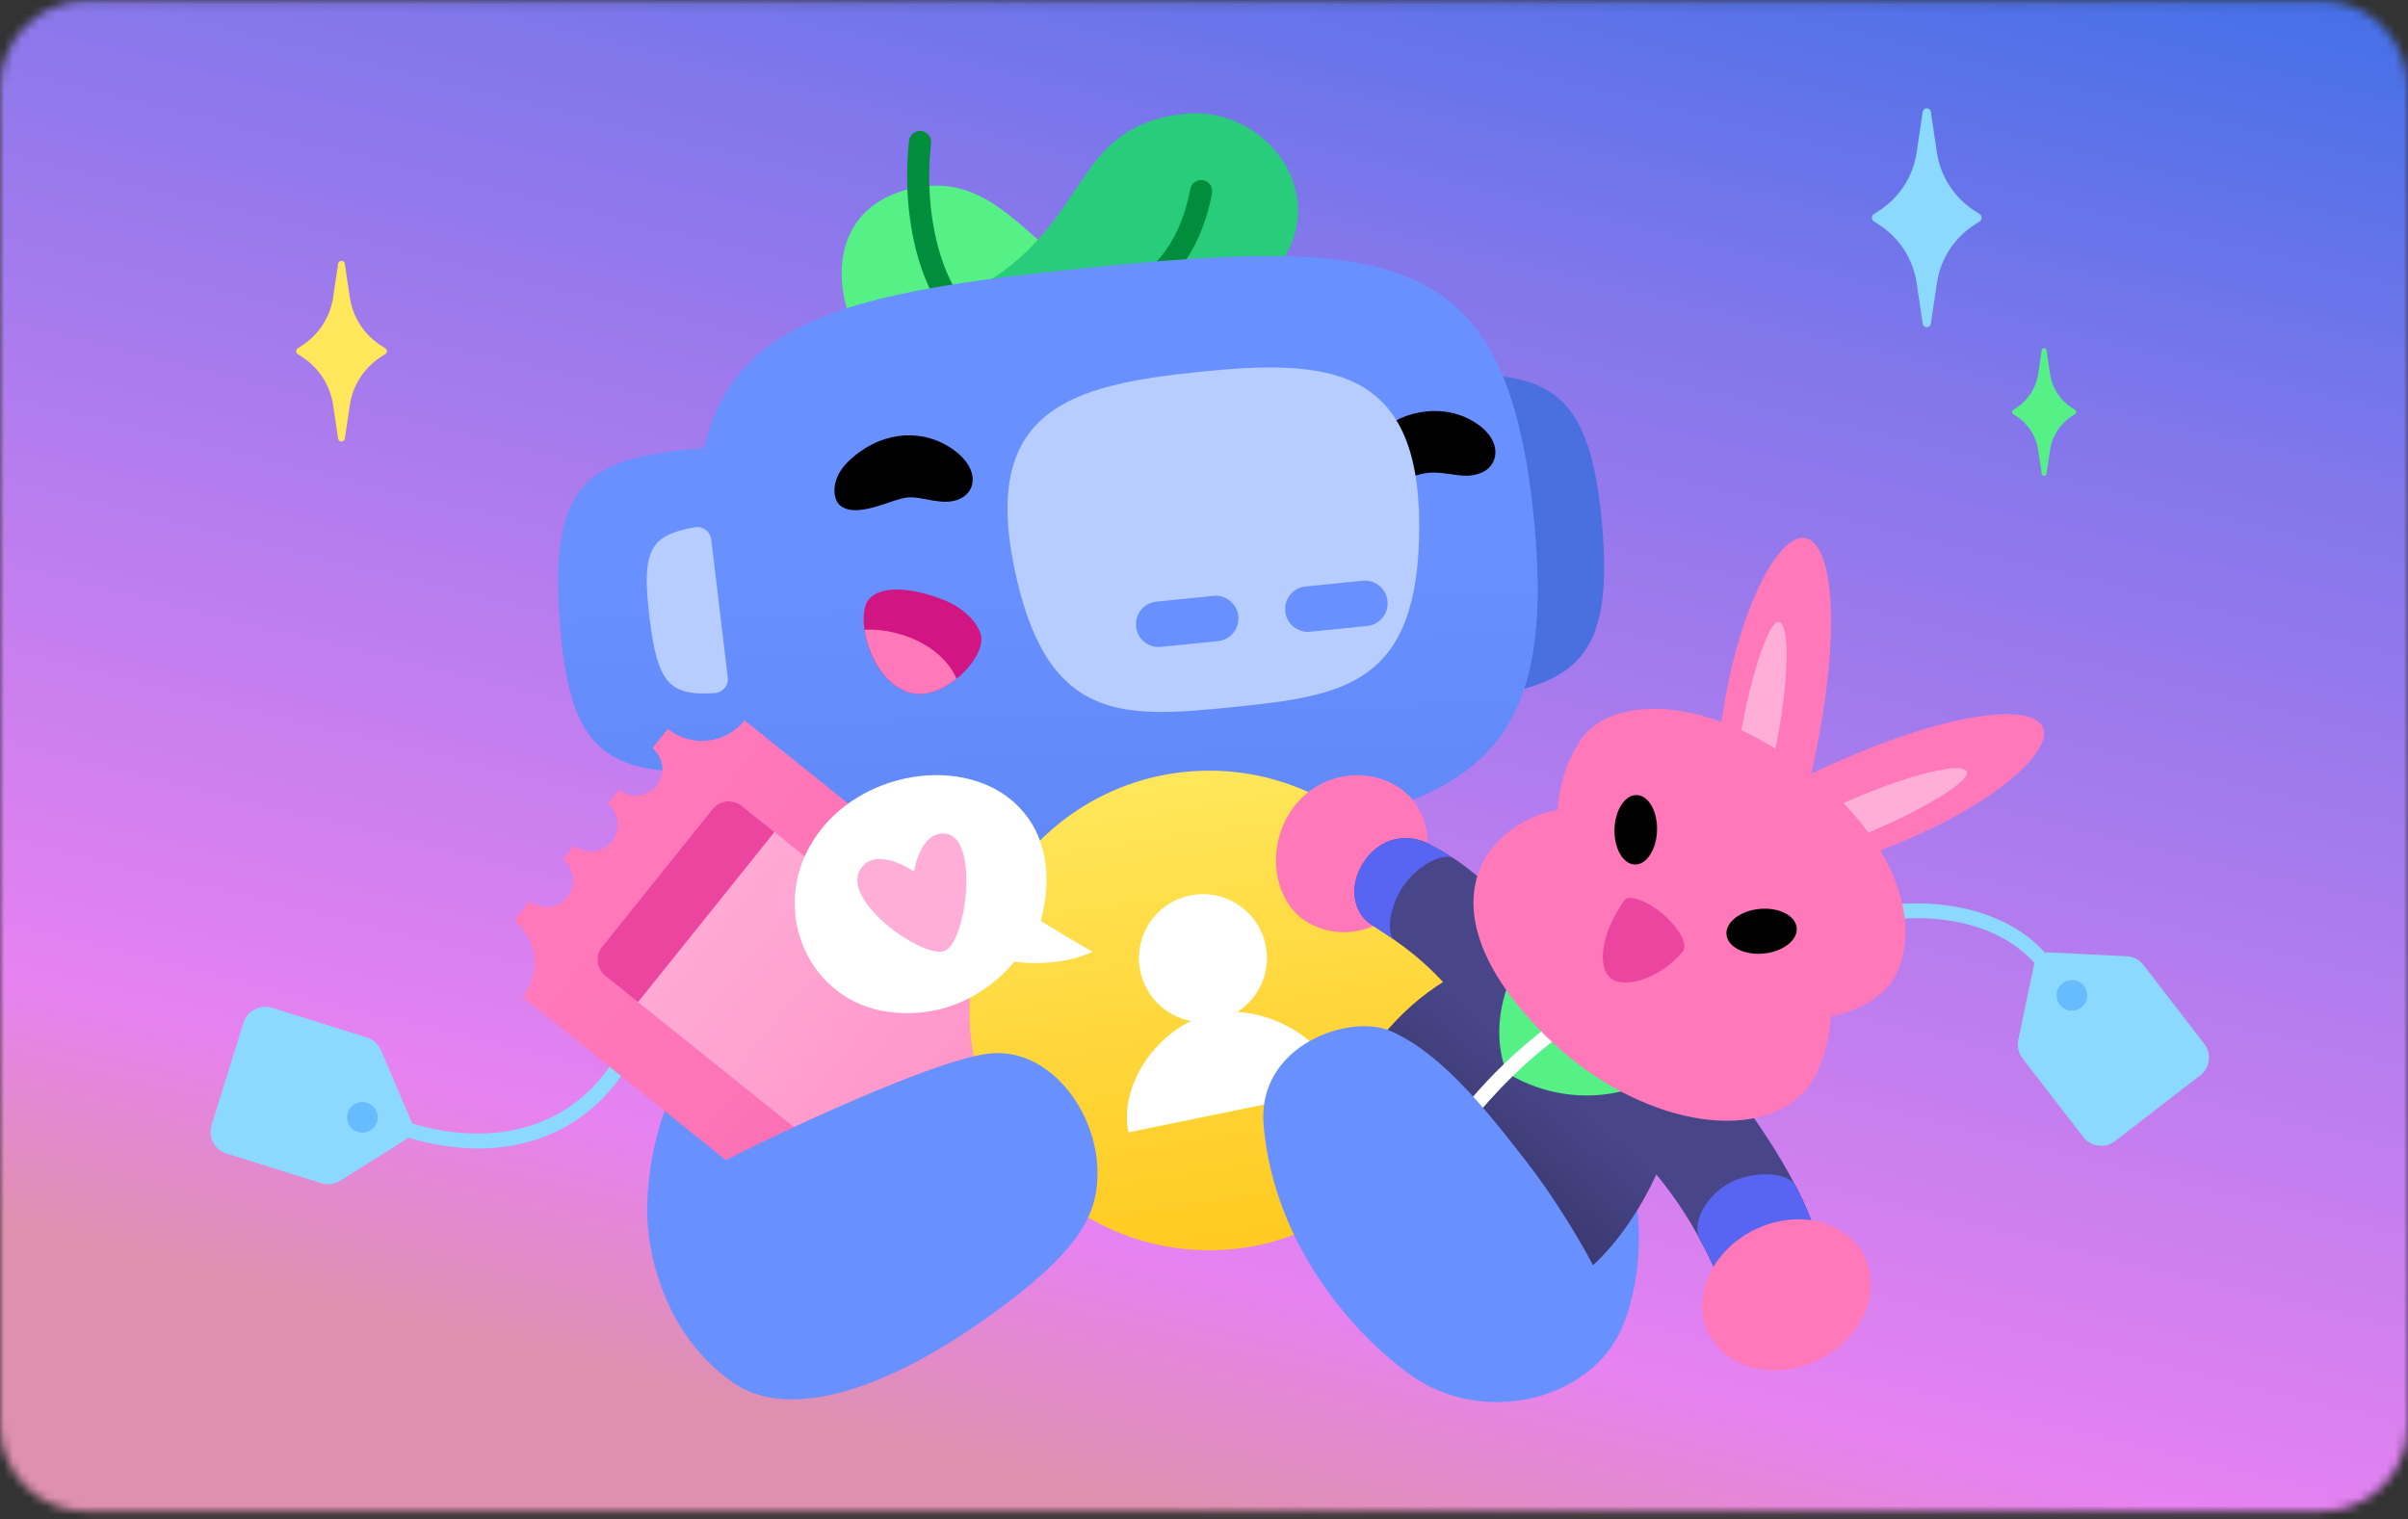<svg width="279" height="176" viewBox="0 0 279 176" fill="none" xmlns="http://www.w3.org/2000/svg">
<rect x="0" y="0" width="279" height="176" fill="#333333" stroke="none"/>
<mask id="mask0_181_1242" style="mask-type:alpha" maskUnits="userSpaceOnUse" x="0" y="0" width="279" height="176">
<path d="M0 10.111C0 4.588 4.477 0.111 10 0.111H269C274.523 0.111 279 4.588 279 10.111V165.111C279 170.634 274.523 175.111 269 175.111H10C4.477 175.111 0 170.634 0 165.111V10.111Z" fill="url(#paint0_linear_181_1242)"/>
</mask>
<g mask="url(#mask0_181_1242)">
<rect y="-121.889" width="279" height="298" fill="url(#paint1_linear_181_1242)"/>
</g>
<g clip-path="url(#clip0_181_1242)">
<path d="M236.299 112.282C231.776 106.406 222.807 105.447 215.929 107.108L215.526 105.438C222.944 103.648 232.667 104.753 237.653 111.237L236.291 112.282H236.299Z" fill="#8CD9FF"/>
<path d="M254.905 124.609L245.063 132.208C243.915 133.099 242.261 132.884 241.371 131.736L234.338 122.622C233.866 122.014 233.687 121.226 233.849 120.48L235.674 111.743C235.854 110.895 236.616 110.304 237.481 110.346L246.399 110.792C247.17 110.826 247.881 111.203 248.352 111.811L255.385 120.926C256.276 122.074 256.062 123.727 254.914 124.618L254.905 124.609Z" fill="#8CD9FF"/>
<path d="M241.764 115.825C242.038 114.885 241.498 113.901 240.558 113.627C239.618 113.353 238.633 113.893 238.359 114.833C238.085 115.773 238.625 116.758 239.565 117.032C240.506 117.306 241.49 116.766 241.764 115.825Z" fill="#66BCFF"/>
<path d="M55.396 133.064C52.389 133.064 49.194 132.507 45.896 131.368L46.453 129.749C56.715 133.296 65.864 130.837 70.918 123.17L72.349 124.112C68.485 129.98 62.463 133.064 55.396 133.064Z" fill="#8CD9FF"/>
<path d="M24.506 130.366L28.215 118.493C28.652 117.105 30.125 116.334 31.513 116.763L42.504 120.198C43.24 120.429 43.831 120.969 44.14 121.671L47.652 129.878C47.995 130.674 47.703 131.591 46.975 132.053L39.411 136.799C38.76 137.21 37.964 137.313 37.227 137.082L26.236 133.647C24.849 133.21 24.078 131.736 24.506 130.349V130.366Z" fill="#8CD9FF"/>
<path d="M86.509 117.26C79.699 120.052 75.201 129.509 74.978 139.977L97.611 133.955L86.517 117.26H86.509Z" fill="#6990FF"/>
<path d="M187.377 132.311L170.741 135.566C176.078 147.653 188.019 153.658 188.019 153.658C191.292 145.383 189.758 136.114 187.368 132.311H187.377Z" fill="#6990FF"/>
<path d="M98.836 37.644C96.352 32.196 96.746 23.904 105.535 21.856C115.163 19.612 119.164 28.615 127.661 33.455L98.836 37.644Z" fill="#55F186"/>
<path d="M113.878 33.001C126.591 25.326 124.201 14.524 137.341 13.187C146.413 12.271 154.251 22.165 148.358 30.491L113.878 33.001Z" fill="#29CC7A"/>
<path d="M112.131 38.578C111.848 38.578 111.565 38.484 111.325 38.295C106.802 34.655 104.335 25.617 105.32 16.314C105.398 15.612 106.031 15.098 106.734 15.175C107.436 15.252 107.95 15.886 107.873 16.588C106.871 26.046 109.664 33.661 112.936 36.299C113.493 36.745 113.578 37.55 113.133 38.107C112.876 38.424 112.508 38.587 112.131 38.587V38.578Z" fill="#008D3C"/>
<path d="M130.951 35.229C130.403 35.229 129.889 34.869 129.726 34.321C129.52 33.644 129.906 32.924 130.582 32.719C130.805 32.65 136.211 30.817 137.915 21.899C138.052 21.206 138.72 20.743 139.414 20.88C140.108 21.017 140.571 21.685 140.434 22.379C138.429 32.907 131.619 35.092 131.328 35.177C131.199 35.212 131.079 35.237 130.951 35.237V35.229Z" fill="#008D3C"/>
<path d="M185.621 60.739C187.12 77.838 181.8 79.996 165.91 81.392L162.612 43.846C178.502 42.45 184.122 43.641 185.621 60.748V60.739Z" fill="#4970DE"/>
<path d="M177.697 59.831C174.579 29.138 161.909 27.39 125.991 31.031C98.604 33.806 85.095 36.959 81.6 51.898C68.194 53.012 63.671 55.531 64.853 71.987C66.044 88.545 71.072 90.207 86.338 89.205C93.225 100.872 107.034 101.043 132.827 98.422C168.754 94.773 180.815 90.524 177.697 59.822V59.831Z" fill="url(#paint2_linear_181_1242)"/>
<path d="M157.875 55.522C159.836 57.055 163.426 54.948 165.524 54.777C167.854 54.588 169.739 55.676 171.778 54.708C173.817 53.74 174.099 50.691 170.45 48.678C166.792 46.664 162.021 47.607 158.997 50.733C156.941 52.858 157.018 54.845 157.875 55.514V55.522Z" fill="black"/>
<path d="M138.917 43.092C124.123 44.591 113.801 47.461 117.485 65.622C121.168 83.791 129.974 83.234 142.858 81.923C155.733 80.613 164.471 79.388 164.437 60.85C164.402 42.313 153.712 41.585 138.917 43.084V43.092Z" fill="#B7CCFF"/>
<path d="M157.875 67.284L151.27 67.952C149.822 68.097 148.769 69.391 148.914 70.839C149.06 72.286 150.353 73.34 151.801 73.195L158.406 72.526C159.854 72.381 160.907 71.087 160.762 69.639C160.616 68.192 159.322 67.138 157.875 67.284Z" fill="#6990FF"/>
<path d="M140.588 69.04L133.983 69.708C132.536 69.854 131.482 71.147 131.628 72.595C131.773 74.043 133.067 75.096 134.514 74.951L141.119 74.282C142.567 74.137 143.62 72.843 143.475 71.396C143.329 69.948 142.036 68.894 140.588 69.04Z" fill="#6990FF"/>
<path d="M80.504 61.09C75.33 61.998 74.31 63.712 75.244 71.464C76.169 79.225 77.566 80.639 82.808 80.305C83.742 80.245 84.436 79.431 84.324 78.506L82.406 62.487C82.294 61.561 81.42 60.936 80.504 61.09Z" fill="#B7CCFF"/>
<path d="M97.362 58.58C99.324 60.114 103.196 57.861 105.063 57.647C106.931 57.432 109.227 58.743 111.265 57.775C113.304 56.807 113.45 53.886 109.886 51.719C106.323 49.551 101.705 50.117 98.253 53.501C96.137 55.574 96.506 57.912 97.362 58.58Z" fill="black"/>
<path d="M105.201 80.184C109.158 81.538 114.289 76.21 113.655 73.606C113.261 71.978 111.454 70.325 109.244 69.468C105.774 68.123 102.177 67.738 100.686 69.417C99.067 71.233 100.643 78.625 105.192 80.184H105.201Z" fill="#D11583"/>
<path d="M103.71 73.314C102.494 73.023 101.294 72.903 100.172 72.954C100.575 75.756 102.262 79.182 105.201 80.193C107.051 80.827 109.167 79.987 110.82 78.651C109.886 76.295 107.205 74.171 103.71 73.323V73.314Z" fill="#FF78B9"/>
<path d="M86.26 83.474C84.067 86.207 80.11 86.635 77.377 84.451L75.587 86.678C76.923 87.749 77.137 89.693 76.066 91.029C74.996 92.366 73.051 92.58 71.715 91.509L70.413 93.128C71.749 94.199 71.963 96.144 70.892 97.48C69.822 98.816 67.877 99.03 66.541 97.96L65.239 99.579C66.575 100.649 66.789 102.594 65.718 103.93C64.647 105.267 62.703 105.481 61.367 104.41L59.576 106.637C62.309 108.83 62.729 112.805 60.553 115.52L98.861 146.256L124.577 114.201L86.269 83.465L86.26 83.474Z" fill="url(#paint3_linear_181_1242)"/>
<path d="M85.952 93.368C84.915 92.537 83.399 92.7 82.568 93.736L69.77 109.695C68.948 110.723 69.111 112.239 70.147 113.07L103.821 140.08L119.626 120.377L85.952 93.368Z" fill="url(#paint4_linear_181_1242)"/>
<path d="M89.73 96.4L85.943 93.368C84.907 92.537 83.391 92.7 82.56 93.736L69.762 109.695C68.939 110.723 69.102 112.239 70.139 113.07L73.925 116.103L89.73 96.4Z" fill="#EB459F"/>
<path d="M140.715 144.847C156.054 144.507 168.213 131.796 167.873 116.457C167.533 101.118 154.823 88.959 139.484 89.299C124.145 89.639 111.986 102.35 112.326 117.689C112.666 133.028 125.376 145.187 140.715 144.847Z" fill="url(#paint5_linear_181_1242)"/>
<path d="M143.363 117.242C145.873 115.64 147.278 112.616 146.644 109.524C145.822 105.515 141.907 102.928 137.889 103.75C133.88 104.573 131.293 108.488 132.116 112.505C132.741 115.538 135.131 117.756 138.001 118.296C133.246 120.6 129.726 126.22 130.745 131.197L155.245 126.177C154.234 121.243 148.657 117.542 143.355 117.251L143.363 117.242Z" fill="white"/>
<path d="M117.527 111.434C123.25 112.111 126.582 110.269 126.582 110.269C126.582 110.269 123.044 108.248 120.586 106.697C121.554 103.185 122.025 97.463 117.93 93.368C111.874 87.32 99.384 89.179 94.21 97.403C89.036 105.626 93.799 115.975 102.845 117.225C111.12 118.365 116.165 113.105 117.527 111.434Z" fill="white"/>
<path d="M163.845 103.065C160.907 107.914 155.579 109.19 151.596 106.911C147.612 104.633 146.653 98.559 149.437 94.165C152.221 89.77 157.703 88.708 161.678 90.987C165.661 93.257 166.544 98.619 163.845 103.065Z" fill="#FF78B9"/>
<path d="M180.944 113.122L171.221 119.135C168.06 113.919 164.248 110.766 161.524 108.873L161.507 108.856C160.35 108.051 159.399 107.477 158.774 107.048C156.787 105.703 156.119 102.465 158.226 99.579C160.427 96.563 163.803 96.717 165.747 97.882C165.995 98.019 166.972 98.474 168.445 99.459C168.445 99.467 168.454 99.467 168.454 99.467C171.358 101.403 176.181 105.412 180.944 113.122Z" fill="#484689"/>
<path d="M175.71 110.415C167.34 112.205 162.535 116.857 158.766 121.757L184.447 146.71C188.636 142.984 193.511 135.051 194.187 128.104L175.71 110.415Z" fill="url(#paint6_linear_181_1242)"/>
<path d="M175.067 113.233C172.3 119.795 174.622 124.301 174.622 124.301C174.622 124.301 181.158 128.909 189.698 125.911L175.076 113.233H175.067Z" fill="#55F186"/>
<path d="M199.85 149.623C196.012 140.68 193.048 137.407 189.904 133.681C187.283 130.58 187.488 127.471 189.287 125.175C191.438 122.442 196.492 121.842 199.096 124.164C199.541 124.567 207.362 134.092 210.138 142.205L199.85 149.623Z" fill="#484689"/>
<path d="M210.138 142.204L199.85 149.614C198.813 147.207 197.845 145.203 196.92 143.507C196.92 143.498 196.911 143.498 196.911 143.489C196.003 141.631 197.7 138.452 200.492 137.013C203.071 135.685 207.131 135.685 208.048 137.399C208.073 137.45 208.108 137.51 208.133 137.562C208.93 139.112 209.624 140.688 210.138 142.204Z" fill="#484689"/>
<path d="M210.138 142.204L199.85 149.614C198.813 147.207 197.845 145.203 196.92 143.507C196.92 143.498 196.911 143.498 196.911 143.489C196.003 141.631 197.7 138.452 200.492 137.013C203.071 135.685 207.131 135.685 208.048 137.399C208.073 137.45 208.108 137.51 208.133 137.562C208.93 139.112 209.624 140.688 210.138 142.204Z" fill="#5865F2"/>
<path d="M210.684 157.558C215.68 155.11 218.076 149.75 216.035 145.587C213.995 141.423 208.291 140.033 203.295 142.482C198.299 144.93 195.903 150.29 197.943 154.454C199.984 158.617 205.688 160.007 210.684 157.558Z" fill="#FF78B9"/>
<path d="M168.445 99.459C167.203 98.739 164.376 100.187 162.715 102.482C161.044 104.795 160.573 107.982 161.498 108.856C160.342 108.051 159.391 107.477 158.766 107.048C156.778 105.703 156.11 102.465 158.217 99.579C160.419 96.563 163.794 96.717 165.739 97.882C165.987 98.019 166.963 98.474 168.437 99.459H168.445Z" fill="#5865F2"/>
<path d="M170.767 129.638L169.405 128.593C169.585 128.353 173.911 122.75 180.353 118.193L181.338 119.589C175.11 123.993 170.801 129.578 170.758 129.629L170.767 129.638Z" fill="white"/>
<path d="M209.641 89.745C224.658 82.583 235.246 81.23 236.685 84.262C238.012 87.072 230.543 93.899 216.888 98.893L209.649 89.745H209.641Z" fill="#FF78B9"/>
<path d="M212.887 93.368C219.955 90.104 227.193 88.117 227.87 89.385C228.504 90.584 221.454 94.49 215.612 96.82L212.887 93.368Z" fill="#FFAED7"/>
<path d="M209.795 89.933C213.496 73.708 212.493 63.086 209.213 62.349C206.18 61.673 201.16 70.462 199.276 84.87L209.795 89.933Z" fill="#FF78B9"/>
<path d="M205.546 87.56C207.182 79.953 207.534 72.458 206.146 72.072C204.844 71.712 202.574 79.448 201.58 85.658L205.546 87.56Z" fill="#FFAED7"/>
<path d="M212.151 117.756C212.151 117.756 217.899 116.814 219.775 112.737C222.662 106.475 219.484 96.52 207.936 88.245C196.552 80.082 186.341 81.007 183.188 85.675C180.515 89.616 180.49 93.848 180.49 93.848C180.49 93.848 176.241 94.319 173.088 98.02C169.473 102.268 168.968 109.97 179.051 119.984C188.739 129.604 202.317 132.756 208.63 126.922C211.842 123.958 212.142 117.756 212.142 117.756H212.151Z" fill="#FF78B9"/>
<path d="M188.251 104.264C188.705 103.639 190.846 104.376 192.491 105.755C194.607 107.537 195.601 109.447 194.958 110.244C192.5 113.285 188.251 114.638 186.64 113.345C185.03 112.051 185.475 108.119 188.251 104.264Z" fill="#EB459F"/>
<path d="M191.993 96.208C192.054 93.985 191 92.153 189.638 92.115C188.276 92.078 187.122 93.849 187.061 96.072C187 98.295 188.054 100.127 189.416 100.165C190.778 100.202 191.932 98.431 191.993 96.208Z" fill="black"/>
<path d="M204.358 110.477C206.604 110.257 208.311 108.922 208.171 107.495C208.031 106.069 206.097 105.091 203.851 105.311C201.605 105.531 199.898 106.866 200.038 108.293C200.178 109.72 202.112 110.698 204.358 110.477Z" fill="black"/>
<path d="M114.529 122.074C107.556 122.905 86.38 133.03 81.669 135.711L74.978 139.986C74.927 144.672 76.657 154.283 84.796 160.1C91.546 164.922 103.179 160.682 114.555 152.535C124.706 145.263 127.19 140.997 127.164 135.874C127.139 128.687 121.502 121.243 114.529 122.074Z" fill="#6990FF"/>
<path d="M176.712 134.392C171.726 127.967 166.809 121.954 161.13 119.461C156.427 117.388 145.599 121.046 146.404 130.392C147.587 144.115 156.83 154.669 163.631 159.44C171.855 165.205 184.379 162.361 188.02 153.641C188.02 153.641 183.899 143.644 176.712 134.384V134.392Z" fill="#6990FF"/>
<path d="M105.911 100.984C105.911 100.984 101.534 97.917 99.718 100.658C97.294 104.307 106.965 111.143 109.449 110.175C111.934 109.207 113.458 97.351 109.732 96.623C106.648 96.024 105.903 100.984 105.903 100.984H105.911Z" fill="#FFAED7"/>
<path d="M44.131 40.026C42.187 38.775 40.876 36.745 40.533 34.449L39.951 30.551C39.925 30.363 39.754 30.217 39.566 30.217C39.368 30.217 39.206 30.363 39.18 30.551L38.597 34.449C38.255 36.736 36.944 38.767 35 40.026L34.494 40.351C34.383 40.42 34.314 40.548 34.314 40.677V40.702C34.314 40.84 34.383 40.959 34.494 41.028L35 41.353C36.944 42.604 38.255 44.634 38.597 46.93L39.18 50.828C39.206 51.016 39.377 51.162 39.566 51.162C39.763 51.162 39.925 51.016 39.951 50.828L40.533 46.93C40.876 44.643 42.187 42.613 44.131 41.353L44.637 41.028C44.748 40.959 44.817 40.831 44.817 40.702V40.677C44.817 40.54 44.748 40.42 44.637 40.351L44.131 40.026Z" fill="#FFE75C"/>
<path d="M228.778 24.418C226.422 22.902 224.829 20.443 224.418 17.668L223.715 12.947C223.681 12.716 223.484 12.545 223.244 12.545C223.013 12.545 222.807 12.716 222.773 12.947L222.071 17.668C221.659 20.443 220.066 22.902 217.71 24.418L217.102 24.812C216.965 24.898 216.888 25.052 216.888 25.215V25.24C216.888 25.403 216.974 25.549 217.102 25.643L217.71 26.037C220.066 27.553 221.659 30.012 222.071 32.787L222.773 37.507C222.807 37.738 223.004 37.91 223.244 37.91C223.476 37.91 223.681 37.738 223.715 37.507L224.418 32.787C224.829 30.012 226.422 27.553 228.778 26.037L229.386 25.643C229.523 25.557 229.6 25.403 229.6 25.24V25.215C229.6 25.052 229.515 24.906 229.386 24.812L228.778 24.418Z" fill="#8CD9FF"/>
<path d="M240.068 47.264C238.689 46.373 237.764 44.943 237.524 43.324L237.113 40.565C237.096 40.428 236.976 40.325 236.839 40.325C236.702 40.325 236.582 40.428 236.565 40.565L236.154 43.324C235.914 44.943 234.98 46.382 233.61 47.264L233.25 47.495C233.173 47.547 233.121 47.633 233.121 47.727V47.744C233.121 47.838 233.173 47.924 233.25 47.975L233.61 48.206C234.989 49.097 235.914 50.528 236.154 52.147L236.565 54.905C236.582 55.042 236.702 55.145 236.839 55.145C236.976 55.145 237.096 55.042 237.113 54.905L237.524 52.147C237.764 50.528 238.698 49.089 240.068 48.206L240.428 47.975C240.505 47.924 240.557 47.838 240.557 47.744V47.727C240.557 47.633 240.505 47.547 240.428 47.495L240.068 47.264Z" fill="#55F186"/>
<path d="M42.176 131.219C43.15 131.114 43.854 130.24 43.749 129.266C43.645 128.293 42.771 127.588 41.797 127.693C40.823 127.797 40.119 128.671 40.223 129.645C40.328 130.619 41.202 131.323 42.176 131.219Z" fill="#66BCFF"/>
</g>
<defs>
<linearGradient id="paint0_linear_181_1242" x1="11.659" y1="190.697" x2="267.732" y2="84.831" gradientUnits="userSpaceOnUse">
<stop stop-color="#FFE75C"/>
<stop offset="0.32" stop-color="#FC78C0"/>
<stop offset="0.92" stop-color="#5221DB"/>
</linearGradient>
<linearGradient id="paint1_linear_181_1242" x1="279" y1="-121.889" x2="193.825" y2="225.913" gradientUnits="userSpaceOnUse">
<stop stop-color="#3736BB"/>
<stop offset="0.339" stop-color="#4670E8"/>
<stop offset="0.492" stop-color="#8377EB"/>
<stop offset="0.823" stop-color="#E782F1"/>
<stop offset="0.9" stop-color="#DF90AF"/>
</linearGradient>
<linearGradient id="paint2_linear_181_1242" x1="121.316" y1="64.22" x2="123.309" y2="131.342" gradientUnits="userSpaceOnUse">
<stop stop-color="#6990FF"/>
<stop offset="1" stop-color="#5980EF"/>
</linearGradient>
<linearGradient id="paint3_linear_181_1242" x1="68.463" y1="95.539" x2="139.142" y2="152.245" gradientUnits="userSpaceOnUse">
<stop offset="0.07" stop-color="#FF78B9"/>
<stop offset="0.35" stop-color="#FD74B7"/>
<stop offset="0.6" stop-color="#F969B1"/>
<stop offset="0.83" stop-color="#F257A8"/>
<stop offset="1" stop-color="#EB459F"/>
</linearGradient>
<linearGradient id="paint4_linear_181_1242" x1="76.154" y1="101.709" x2="148.162" y2="159.481" gradientUnits="userSpaceOnUse">
<stop stop-color="#FFAED7"/>
<stop offset="1" stop-color="#FF78B9"/>
</linearGradient>
<linearGradient id="paint5_linear_181_1242" x1="135.911" y1="89.333" x2="146.311" y2="157.992" gradientUnits="userSpaceOnUse">
<stop stop-color="#FFE75C"/>
<stop offset="0.25" stop-color="#FFDD48"/>
<stop offset="0.74" stop-color="#FFCC25"/>
<stop offset="1" stop-color="#FFC619"/>
</linearGradient>
<linearGradient id="paint6_linear_181_1242" x1="179.736" y1="124.9" x2="155.099" y2="153.418" gradientUnits="userSpaceOnUse">
<stop stop-color="#484689"/>
<stop offset="1" stop-color="#242145"/>
</linearGradient>
<clipPath id="clip0_181_1242">
<rect width="239" height="149.91" fill="white" transform="translate(20 12.545)"/>
</clipPath>
</defs>
</svg>
